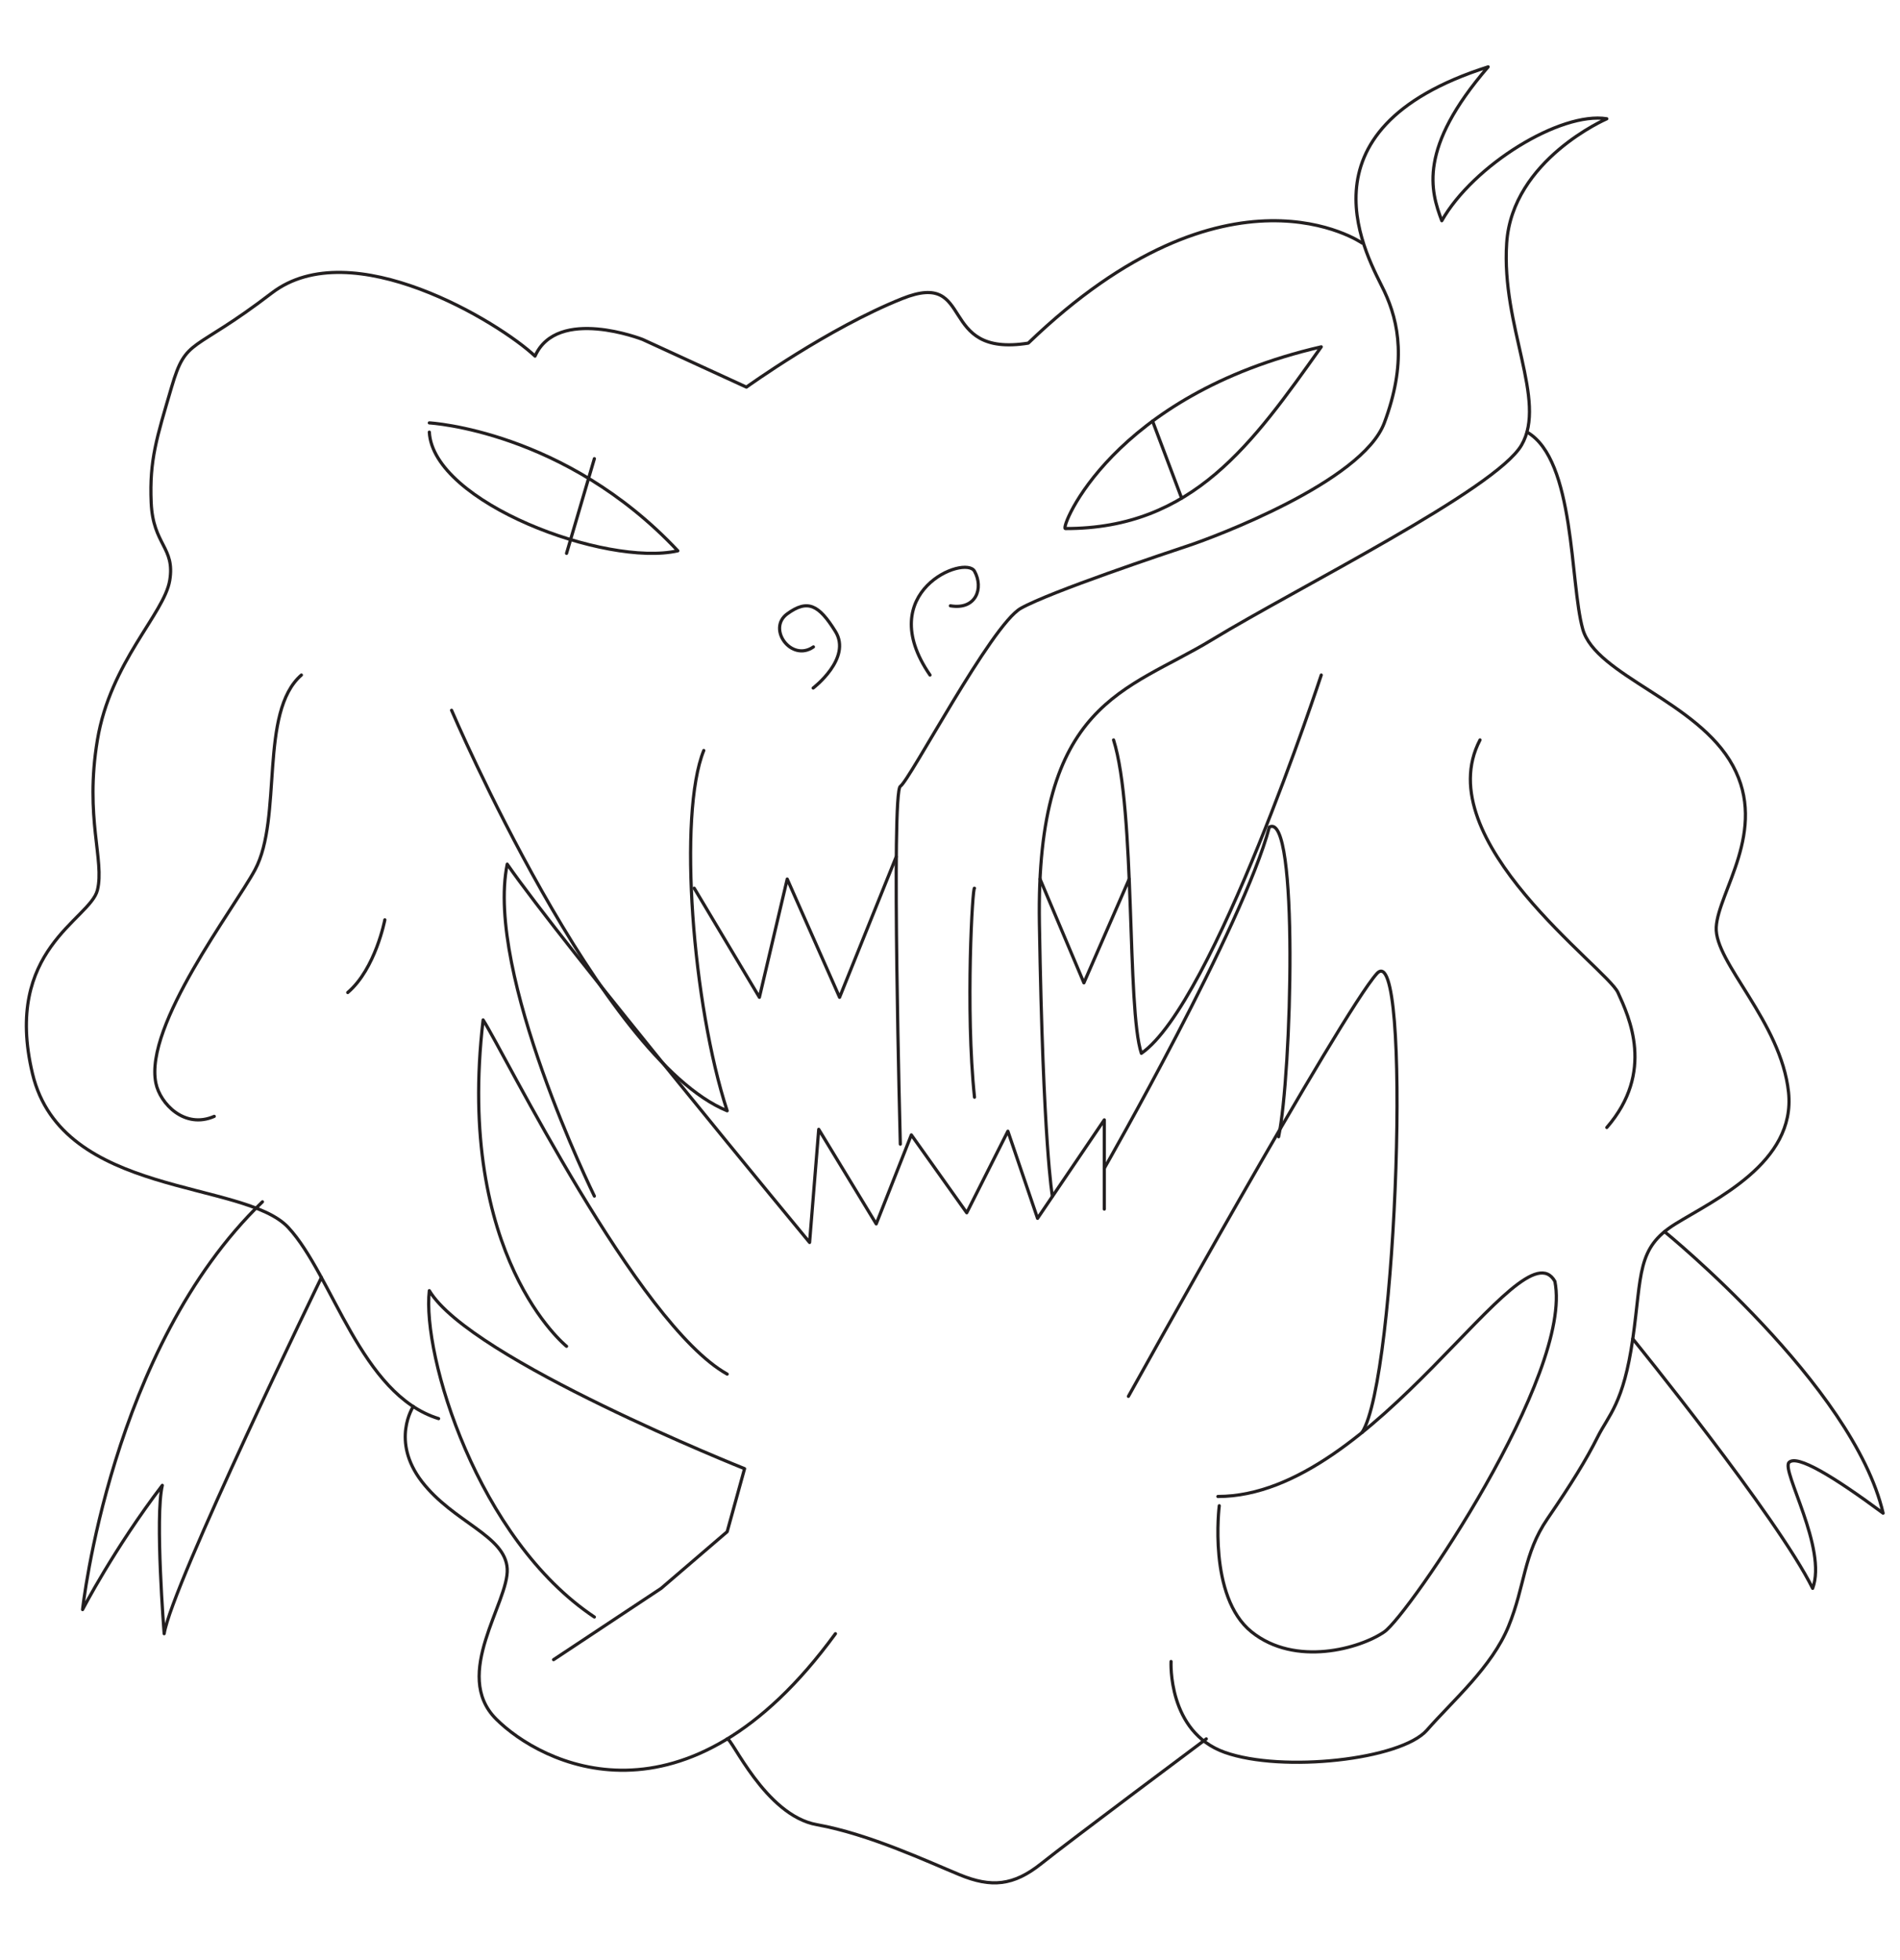 <?xml version="1.0" encoding="utf-8"?>
<!-- Generator: Adobe Illustrator 16.0.0, SVG Export Plug-In . SVG Version: 6.00 Build 0)  -->
<!DOCTYPE svg PUBLIC "-//W3C//DTD SVG 1.1//EN" "http://www.w3.org/Graphics/SVG/1.1/DTD/svg11.dtd">
<svg version="1.1" id="Layer_1" xmlns="http://www.w3.org/2000/svg" xmlns:xlink="http://www.w3.org/1999/xlink" x="0px" y="0px"
	 width="595.28px" height="614px" viewBox="0 0 595.28 614" enable-background="new 0 0 595.28 614" xml:space="preserve">
<g>
	<path fill="none" stroke="#231F20" stroke-linecap="round" stroke-linejoin="round" stroke-miterlimit="10" d="M426.737,76.135
		c0,0-41.829-29.048-104.573,31.372c-29.048,4.648-16.267-23.238-39.506-13.943c-23.238,9.295-48.801,27.721-48.801,27.721
		l-32.534-14.939c0,0-26.725-10.458-33.696,5.229c-11.039-10.458-57.516-38.925-82.497-19.753s-26.724,13.612-31.372,29.464
		c-4.647,15.852-6.972,22.823-6.391,36.185c0.581,13.362,7.553,13.943,5.81,24.4c-1.743,10.458-18.591,25.563-22.657,49.963
		c-4.067,24.4,2.324,37.763,0,47.058c-2.324,9.295-29.629,18.591-20.334,57.516c9.295,38.924,66.23,33.115,80.173,48.22
		c13.943,15.105,22.658,52.287,47.058,59.839"/>
	<path fill="none" stroke="#231F20" stroke-linecap="round" stroke-linejoin="round" stroke-miterlimit="10" d="M129.479,440.672
		c0,0-7.167,10.766,2.709,23.547s26.143,16.848,26.724,27.306c0.581,10.457-17.429,33.114-3.485,47.058
		c13.943,13.943,59.258,37.763,106.316-26.724"/>
	<path fill="none" stroke="#231F20" stroke-linecap="round" stroke-linejoin="round" stroke-miterlimit="10" d="M227.826,544.837
		c1.252-0.771,11.841,23.956,28.108,26.86s34.858,11.619,44.734,15.686c9.877,4.067,16.849,3.486,25.563-3.485
		c8.715-6.972,51.706-39.079,51.706-39.079"/>
	<path fill="none" stroke="#231F20" stroke-linecap="round" stroke-linejoin="round" stroke-miterlimit="10" d="M366.898,520.572
		c0,0-1.162,22.077,16.848,28.468s55.191,2.323,63.325-6.972c8.134-9.296,20.334-19.753,25.563-32.534s4.647-22.657,12.2-33.696
		c7.553-11.038,12.2-18.591,15.686-25.563c3.486-6.971,8.134-10.457,11.039-30.791c2.904-20.333,1.161-28.467,13.361-36.02
		c12.2-7.552,37.763-19.172,35.439-41.248c-2.324-22.077-23.239-40.667-22.658-51.706c0.581-11.038,16.268-30.273,5.229-50.575
		c-11.038-20.302-42.991-28.254-47.058-42.869c-4.066-14.615-2.324-52.958-17.429-61.673"/>
	<path fill="none" stroke="#231F20" stroke-linecap="round" stroke-linejoin="round" stroke-miterlimit="10" d="M282.078,358.483
		c0,0-2.905-110.383,0-112.126c2.905-1.743,28.467-50.543,37.762-55.772c9.296-5.229,45.896-17.429,52.868-19.752
		s54.029-19.739,61.001-38.337s4.647-31.379,0-41.255c-4.647-9.876-29.629-50.543,32.534-70.296
		c-22.077,25.563-18.01,38.906-14.524,48.211c9.877-17.42,37.182-34.268,51.706-31.944c0,0-29.629,12.781-31.372,38.924
		c-1.743,26.144,12.781,49.382,4.647,63.325s-70.297,44.734-97.021,61.001c-26.725,16.267-55.191,19.172-54.03,88.888
		c1.162,69.715,4.067,85.401,4.067,85.401"/>
	<path fill="none" stroke="#231F20" stroke-linecap="round" stroke-linejoin="round" stroke-miterlimit="10" d="M305.316,278.311
		c-0.581-1.162-2.905,37.953,0,65.454"/>
	<path fill="none" stroke="#231F20" stroke-linecap="round" stroke-linejoin="round" stroke-miterlimit="10" d="M134.513,132.496
		c0,0,42.41,2.317,77.849,40.08c-22.508,5.102-76.687-15.105-77.849-37.182"/>
	
		<line fill="none" stroke="#231F20" stroke-linecap="round" stroke-linejoin="round" stroke-miterlimit="10" x1="186.219" y1="143.707" x2="177.504" y2="173.372"/>
	<path fill="none" stroke="#231F20" stroke-linecap="round" stroke-linejoin="round" stroke-miterlimit="10" d="M333.783,165.604
		c-1.743-0.002,14.524-41.829,80.173-56.934C392.461,138.879,373.811,165.681,333.783,165.604z"/>
	
		<line fill="none" stroke="#231F20" stroke-linecap="round" stroke-linejoin="round" stroke-miterlimit="10" x1="361.116" y1="131.956" x2="370.216" y2="156.088"/>
	<path fill="none" stroke="#231F20" stroke-linecap="round" stroke-linejoin="round" stroke-miterlimit="10" d="M254.772,215.566
		c0,0,12.2-9.295,6.971-17.719c-5.229-8.424-8.714-10.167-15.105-5.519s1.307,15.196,8.206,10.357"/>
	<path fill="none" stroke="#231F20" stroke-linecap="round" stroke-linejoin="round" stroke-miterlimit="10" d="M297.764,189.807
		c8.134,1.359,10.457-5.612,7.553-10.841c-2.905-5.229-31.953,6.391-13.943,32.534"/>
	<path fill="none" stroke="#231F20" stroke-linecap="round" stroke-linejoin="round" stroke-miterlimit="10" d="M94.426,211.5
		c-13.362,11.619-5.81,44.734-14.524,61.001c-6.44,12.028-34.794,48.71-31.063,66.865c1.312,6.404,8.987,14.47,18.282,10.403"/>
	<path fill="none" stroke="#231F20" stroke-linecap="round" stroke-linejoin="round" stroke-miterlimit="10" d="M120.57,288.187
		c0,0-2.905,15.35-11.62,22.78"/>
	<path fill="none" stroke="#231F20" stroke-linecap="round" stroke-linejoin="round" stroke-miterlimit="10" d="M173.438,519.991
		l33.696-22.335l20.692-17.751l5.451-19.753c0,0-85.982-34.277-98.764-55.772c-2.324,20.334,15.105,77.849,51.706,102.249"/>
	<path fill="none" stroke="#231F20" stroke-linecap="round" stroke-linejoin="round" stroke-miterlimit="10" d="M177.504,421.809
		c0,0-34.857-27.886-26.143-102.25c6.391,9.876,48.356,95.278,76.465,110.964"/>
	<path fill="none" stroke="#231F20" stroke-linecap="round" stroke-linejoin="round" stroke-miterlimit="10" d="M186.219,374.75
		c0,0-34.277-69.715-27.306-103.992c16.848,24.4,94.733,118.516,94.733,118.516l2.869-35.438l18.01,29.629l10.998-27.886l17.36,24.4
		l12.891-25.563l9.295,27.305l20.915-30.854v27.95"/>
	<path fill="none" stroke="#231F20" stroke-linecap="round" stroke-linejoin="round" stroke-miterlimit="10" d="M345.983,366.036
		c0,0,43.572-76.106,51.706-106.897c9.295-5.229,6.972,77.85,2.904,97.021"/>
	<path fill="none" stroke="#231F20" stroke-linecap="round" stroke-linejoin="round" stroke-miterlimit="10" d="M353.536,437.494
		c0,0,66.811-120.259,77.849-132.459c11.039-12.2,6.391,126.922-4.647,143.771"/>
	<path fill="none" stroke="#231F20" stroke-linecap="round" stroke-linejoin="round" stroke-miterlimit="10" d="M382.003,471.771
		c0,0-3.612,28.467,10.104,39.506c13.716,11.038,34.05,5.229,41.603,0s59.258-80.754,53.448-109.802
		c-10.457-18.591-56.054,67.392-105.585,67.392"/>
	<path fill="none" stroke="#231F20" stroke-linecap="round" stroke-linejoin="round" stroke-miterlimit="10" d="M503.425,353.255
		c15.104-17.429,6.972-34.613,3.485-42.288c-3.485-7.675-59.703-47.762-43.214-79.134"/>
	<path fill="none" stroke="#231F20" stroke-linecap="round" stroke-linejoin="round" stroke-miterlimit="10" d="M100.699,400.263
		c0,0-46.94,96.49-49.264,111.595c0,0-2.932-36.601-0.581-46.478c-15.078,19.753-24.981,38.925-24.981,38.925
		s8.714-81.866,56.354-127.762"/>
	<path fill="none" stroke="#231F20" stroke-linecap="round" stroke-linejoin="round" stroke-miterlimit="10" d="M521.525,385.902
		c0,0,59.167,48.106,68.463,88.193c-15.687-11.619-27.006-18.428-29.479-15.896c-2.474,2.533,12.051,26.997,7.403,39.456
		c-11.039-22.398-56.354-78.172-56.354-78.172"/>
	<path fill="none" stroke="#231F20" stroke-linecap="round" stroke-linejoin="round" stroke-miterlimit="10" d="M141.484,222.538
		c0,0,46.613,109.221,86.341,125.488c-10.816-33.115-15.464-92.736-7.331-112.889"/>
	<path fill="none" stroke="#231F20" stroke-linecap="round" stroke-linejoin="round" stroke-miterlimit="10" d="M413.956,211.5
		c0,0-33.695,102.831-56.354,118.517c-4.647-13.943-1.743-76.106-8.714-98.183"/>
	<polyline fill="none" stroke="#231F20" stroke-linecap="round" stroke-linejoin="round" stroke-miterlimit="10" points="
		353.781,275.419 339.593,307.94 325.854,275.419 	"/>
	<polyline fill="none" stroke="#231F20" stroke-linecap="round" stroke-linejoin="round" stroke-miterlimit="10" points="
		280.789,268.435 263.046,312.47 246.639,275.419 237.924,312.47 217.5,278.283 	"/>
</g>
</svg>
